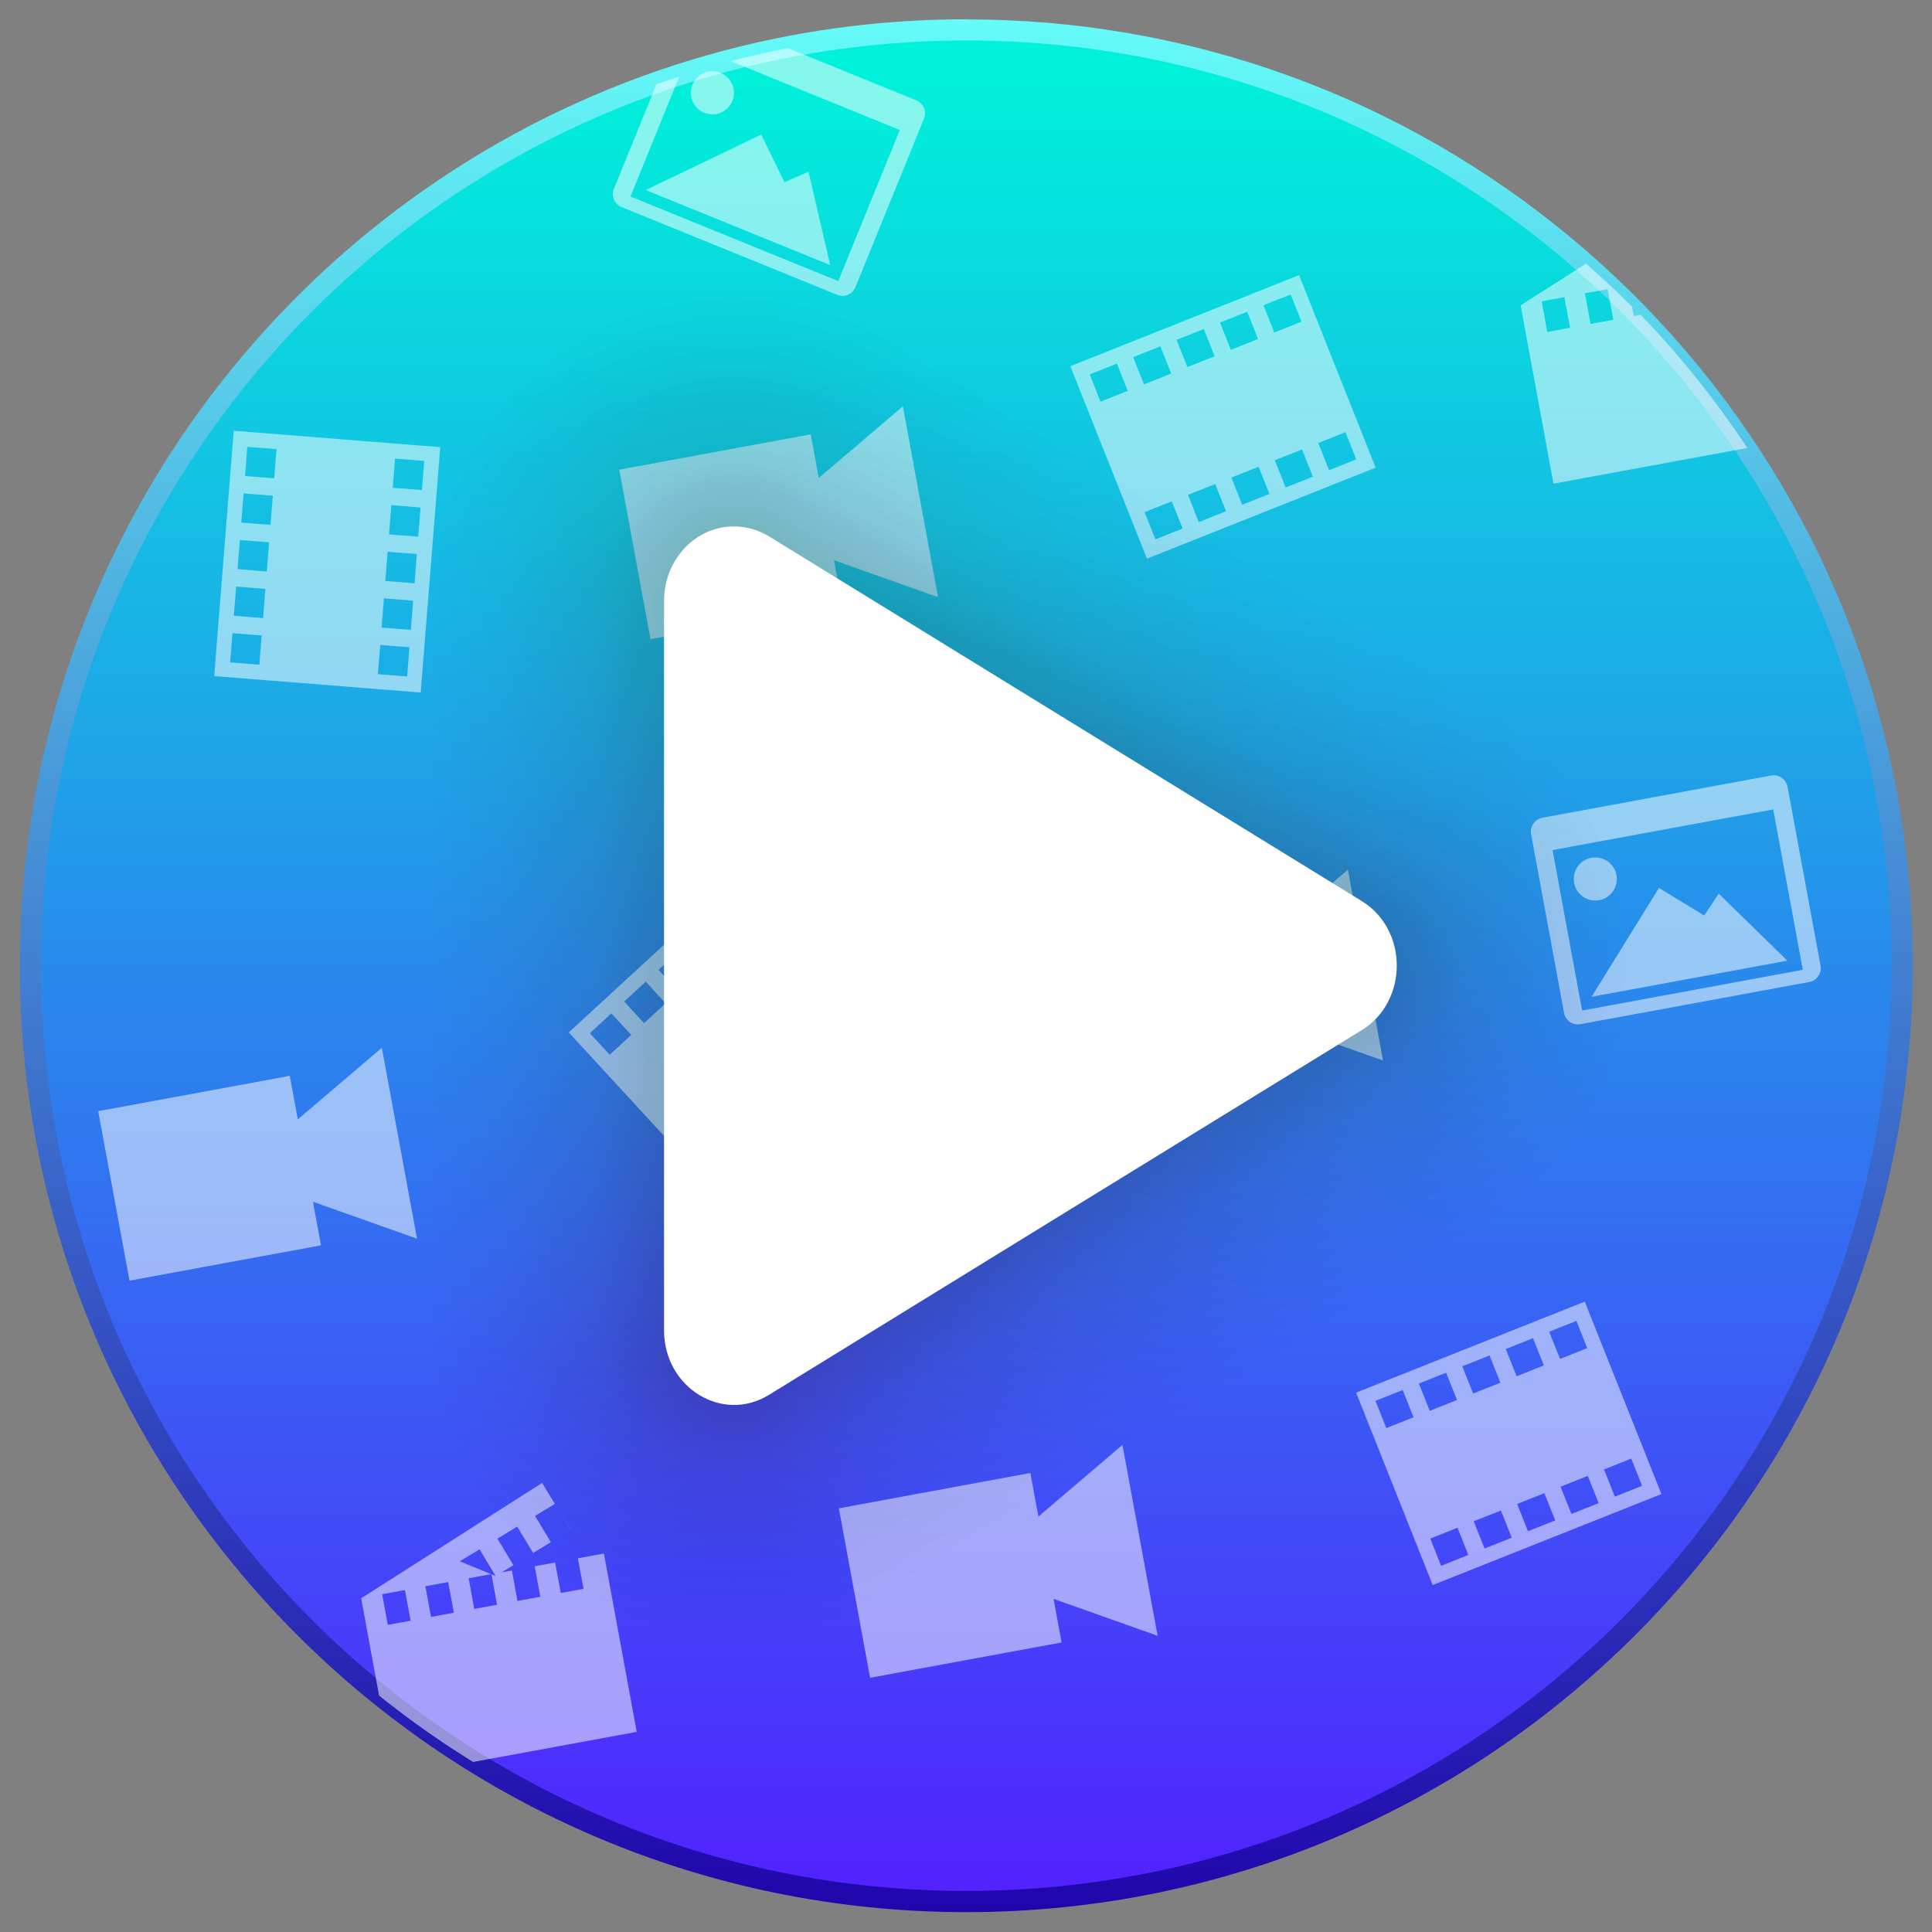 <?xml version="1.0" encoding="UTF-8" standalone="no"?>
<!-- Created with Inkscape (http://www.inkscape.org/) -->

<svg
   xmlns:dc="http://purl.org/dc/elements/1.1/"
   xmlns:cc="http://creativecommons.org/ns#"
   xmlns:rdf="http://www.w3.org/1999/02/22-rdf-syntax-ns#"
   xmlns:svg="http://www.w3.org/2000/svg"
   xmlns="http://www.w3.org/2000/svg"
   xmlns:xlink="http://www.w3.org/1999/xlink"
   xmlns:sodipodi="http://sodipodi.sourceforge.net/DTD/sodipodi-0.dtd"
   xmlns:inkscape="http://www.inkscape.org/namespaces/inkscape"
   width="64"
   height="64"
   viewBox="0 0 16.933 16.933"
   version="1.1"
   id="svg8"
   sodipodi:docname="parole.svg"
   inkscape:version="0.92.4 (5da689c313, 2019-01-14)">
  <rect x="0" y="0" width="16.933" height="16.933" fill="#808080" stroke="none"/>
  <defs
     id="defs2">
    <linearGradient
       inkscape:collect="always"
       id="linearGradient826">
      <stop
         style="stop-color:#1e02aa;stop-opacity:1"
         offset="0"
         id="stop822" />
      <stop
         style="stop-color:#64fbf8;stop-opacity:1"
         offset="1"
         id="stop824" />
    </linearGradient>
    <linearGradient
       inkscape:collect="always"
       id="linearGradient818">
      <stop
         style="stop-color:#5221ff;stop-opacity:1"
         offset="0"
         id="stop814" />
      <stop
         style="stop-color:#00f1da;stop-opacity:1"
         offset="1"
         id="stop816" />
    </linearGradient>
    <linearGradient
       inkscape:collect="always"
       xlink:href="#linearGradient818"
       id="linearGradient820"
       x1="8.386"
       y1="296.683"
       x2="8.386"
       y2="280.713"
       gradientUnits="userSpaceOnUse" />
    <linearGradient
       inkscape:collect="always"
       xlink:href="#linearGradient826"
       id="linearGradient828"
       x1="8.519"
       y1="297.077"
       x2="8.519"
       y2="280.279"
       gradientUnits="userSpaceOnUse" />
    <style
       type="text/css"
       id="current-color-scheme">
   .ColorScheme-Text { color:#5c616c; } .ColorScheme-Highlight { color:#5294e2; }
  </style>
    <style
       type="text/css"
       id="current-color-scheme-3">
   .ColorScheme-Text { color:#5c616c; } .ColorScheme-Highlight { color:#5294e2; }
  </style>
    <style
       type="text/css"
       id="current-color-scheme-7">
   .ColorScheme-Text { color:#5c616c; } .ColorScheme-Highlight { color:#5294e2; }
  </style>
    <style
       type="text/css"
       id="current-color-scheme-35">
   .ColorScheme-Text { color:#5c616c; } .ColorScheme-Highlight { color:#5294e2; }
  </style>
    <style
       type="text/css"
       id="current-color-scheme-9">
   .ColorScheme-Text { color:#5c616c; } .ColorScheme-Highlight { color:#5294e2; }
  </style>
    <style
       type="text/css"
       id="current-color-scheme-2">
   .ColorScheme-Text { color:#5c616c; } .ColorScheme-Highlight { color:#5294e2; }
  </style>
    <style
       type="text/css"
       id="current-color-scheme-0">
   .ColorScheme-Text { color:#5c616c; } .ColorScheme-Highlight { color:#5294e2; }
  </style>
    <style
       type="text/css"
       id="current-color-scheme-36">
   .ColorScheme-Text { color:#5c616c; } .ColorScheme-Highlight { color:#5294e2; }
  </style>
    <style
       type="text/css"
       id="current-color-scheme-6">
   .ColorScheme-Text { color:#5c616c; } .ColorScheme-Highlight { color:#5294e2; }
  </style>
    <style
       type="text/css"
       id="current-color-scheme-61">
   .ColorScheme-Text { color:#5c616c; } .ColorScheme-Highlight { color:#5294e2; }
  </style>
    <style
       type="text/css"
       id="current-color-scheme-79">
   .ColorScheme-Text { color:#5c616c; } .ColorScheme-Highlight { color:#5294e2; }
  </style>
    <style
       type="text/css"
       id="current-color-scheme-23">
   .ColorScheme-Text { color:#5c616c; } .ColorScheme-Highlight { color:#5294e2; }
  </style>
    <style
       type="text/css"
       id="current-color-scheme-92">
   .ColorScheme-Text { color:#5c616c; } .ColorScheme-Highlight { color:#5294e2; }
  </style>
    <style
       type="text/css"
       id="current-color-scheme-97">
   .ColorScheme-Text { color:#5c616c; } .ColorScheme-Highlight { color:#5294e2; }
  </style>
    <style
       type="text/css"
       id="current-color-scheme-612">
   .ColorScheme-Text { color:#5c616c; } .ColorScheme-Highlight { color:#5294e2; }
  </style>
    <style
       id="current-color-scheme-12"
       type="text/css">
   .ColorScheme-Text { color:#5c616c; } .ColorScheme-Highlight { color:#5294e2; }
  </style>
    <style
       id="current-color-scheme-3-7"
       type="text/css">
   .ColorScheme-Text { color:#5c616c; } .ColorScheme-Highlight { color:#5294e2; }
  </style>
    <style
       id="current-color-scheme-7-0"
       type="text/css">
   .ColorScheme-Text { color:#5c616c; } .ColorScheme-Highlight { color:#5294e2; }
  </style>
    <style
       id="current-color-scheme-35-9"
       type="text/css">
   .ColorScheme-Text { color:#5c616c; } .ColorScheme-Highlight { color:#5294e2; }
  </style>
    <style
       id="current-color-scheme-9-3"
       type="text/css">
   .ColorScheme-Text { color:#5c616c; } .ColorScheme-Highlight { color:#5294e2; }
  </style>
    <style
       id="current-color-scheme-2-6"
       type="text/css">
   .ColorScheme-Text { color:#5c616c; } .ColorScheme-Highlight { color:#5294e2; }
  </style>
    <style
       id="current-color-scheme-0-0"
       type="text/css">
   .ColorScheme-Text { color:#5c616c; } .ColorScheme-Highlight { color:#5294e2; }
  </style>
    <style
       id="current-color-scheme-36-62"
       type="text/css">
   .ColorScheme-Text { color:#5c616c; } .ColorScheme-Highlight { color:#5294e2; }
  </style>
    <style
       id="current-color-scheme-6-6"
       type="text/css">
   .ColorScheme-Text { color:#5c616c; } .ColorScheme-Highlight { color:#5294e2; }
  </style>
    <style
       id="current-color-scheme-61-1"
       type="text/css">
   .ColorScheme-Text { color:#5c616c; } .ColorScheme-Highlight { color:#5294e2; }
  </style>
    <style
       id="current-color-scheme-79-8"
       type="text/css">
   .ColorScheme-Text { color:#5c616c; } .ColorScheme-Highlight { color:#5294e2; }
  </style>
    <style
       id="current-color-scheme-23-79"
       type="text/css">
   .ColorScheme-Text { color:#5c616c; } .ColorScheme-Highlight { color:#5294e2; }
  </style>
    <style
       id="current-color-scheme-92-2"
       type="text/css">
   .ColorScheme-Text { color:#5c616c; } .ColorScheme-Highlight { color:#5294e2; }
  </style>
    <style
       id="current-color-scheme-97-0"
       type="text/css">
   .ColorScheme-Text { color:#5c616c; } .ColorScheme-Highlight { color:#5294e2; }
  </style>
    <style
       id="current-color-scheme-612-23"
       type="text/css">
   .ColorScheme-Text { color:#5c616c; } .ColorScheme-Highlight { color:#5294e2; }
  </style>
    <style
       type="text/css"
       id="current-color-scheme-91">
   .ColorScheme-Text { color:#5c616c; } .ColorScheme-Highlight { color:#5294e2; }
  </style>
    <style
       type="text/css"
       id="current-color-scheme-3-2">
   .ColorScheme-Text { color:#5c616c; } .ColorScheme-Highlight { color:#5294e2; }
  </style>
    <style
       type="text/css"
       id="current-color-scheme-7-7">
   .ColorScheme-Text { color:#5c616c; } .ColorScheme-Highlight { color:#5294e2; }
  </style>
    <style
       type="text/css"
       id="current-color-scheme-35-0">
   .ColorScheme-Text { color:#5c616c; } .ColorScheme-Highlight { color:#5294e2; }
  </style>
    <style
       type="text/css"
       id="current-color-scheme-9-9">
   .ColorScheme-Text { color:#5c616c; } .ColorScheme-Highlight { color:#5294e2; }
  </style>
    <style
       type="text/css"
       id="current-color-scheme-2-3">
   .ColorScheme-Text { color:#5c616c; } .ColorScheme-Highlight { color:#5294e2; }
  </style>
    <style
       type="text/css"
       id="current-color-scheme-0-60">
   .ColorScheme-Text { color:#5c616c; } .ColorScheme-Highlight { color:#5294e2; }
  </style>
    <style
       type="text/css"
       id="current-color-scheme-36-6">
   .ColorScheme-Text { color:#5c616c; } .ColorScheme-Highlight { color:#5294e2; }
  </style>
    <style
       type="text/css"
       id="current-color-scheme-6-2">
   .ColorScheme-Text { color:#5c616c; } .ColorScheme-Highlight { color:#5294e2; }
  </style>
    <style
       type="text/css"
       id="current-color-scheme-61-6">
   .ColorScheme-Text { color:#5c616c; } .ColorScheme-Highlight { color:#5294e2; }
  </style>
    <style
       type="text/css"
       id="current-color-scheme-79-1">
   .ColorScheme-Text { color:#5c616c; } .ColorScheme-Highlight { color:#5294e2; }
  </style>
    <style
       type="text/css"
       id="current-color-scheme-23-8">
   .ColorScheme-Text { color:#5c616c; } .ColorScheme-Highlight { color:#5294e2; }
  </style>
    <style
       type="text/css"
       id="current-color-scheme-92-7">
   .ColorScheme-Text { color:#5c616c; } .ColorScheme-Highlight { color:#5294e2; }
  </style>
    <style
       type="text/css"
       id="current-color-scheme-97-9">
   .ColorScheme-Text { color:#5c616c; } .ColorScheme-Highlight { color:#5294e2; }
  </style>
    <style
       type="text/css"
       id="current-color-scheme-612-2">
   .ColorScheme-Text { color:#5c616c; } .ColorScheme-Highlight { color:#5294e2; }
  </style>
    <style
       id="current-color-scheme-1"
       type="text/css">
   .ColorScheme-Text { color:#5c616c; } .ColorScheme-Highlight { color:#5294e2; }
  </style>
    <style
       id="current-color-scheme-3-0"
       type="text/css">
   .ColorScheme-Text { color:#5c616c; } .ColorScheme-Highlight { color:#5294e2; }
  </style>
    <style
       id="current-color-scheme-7-6"
       type="text/css">
   .ColorScheme-Text { color:#5c616c; } .ColorScheme-Highlight { color:#5294e2; }
  </style>
    <style
       id="current-color-scheme-35-3"
       type="text/css">
   .ColorScheme-Text { color:#5c616c; } .ColorScheme-Highlight { color:#5294e2; }
  </style>
    <style
       id="current-color-scheme-9-2"
       type="text/css">
   .ColorScheme-Text { color:#5c616c; } .ColorScheme-Highlight { color:#5294e2; }
  </style>
    <style
       id="current-color-scheme-2-0"
       type="text/css">
   .ColorScheme-Text { color:#5c616c; } .ColorScheme-Highlight { color:#5294e2; }
  </style>
    <style
       id="current-color-scheme-0-6"
       type="text/css">
   .ColorScheme-Text { color:#5c616c; } .ColorScheme-Highlight { color:#5294e2; }
  </style>
    <style
       id="current-color-scheme-36-1"
       type="text/css">
   .ColorScheme-Text { color:#5c616c; } .ColorScheme-Highlight { color:#5294e2; }
  </style>
    <style
       id="current-color-scheme-6-5"
       type="text/css">
   .ColorScheme-Text { color:#5c616c; } .ColorScheme-Highlight { color:#5294e2; }
  </style>
    <style
       id="current-color-scheme-61-5"
       type="text/css">
   .ColorScheme-Text { color:#5c616c; } .ColorScheme-Highlight { color:#5294e2; }
  </style>
    <style
       id="current-color-scheme-79-4"
       type="text/css">
   .ColorScheme-Text { color:#5c616c; } .ColorScheme-Highlight { color:#5294e2; }
  </style>
    <style
       id="current-color-scheme-23-7"
       type="text/css">
   .ColorScheme-Text { color:#5c616c; } .ColorScheme-Highlight { color:#5294e2; }
  </style>
    <style
       id="current-color-scheme-92-6"
       type="text/css">
   .ColorScheme-Text { color:#5c616c; } .ColorScheme-Highlight { color:#5294e2; }
  </style>
    <style
       id="current-color-scheme-97-5"
       type="text/css">
   .ColorScheme-Text { color:#5c616c; } .ColorScheme-Highlight { color:#5294e2; }
  </style>
    <style
       id="current-color-scheme-612-6"
       type="text/css">
   .ColorScheme-Text { color:#5c616c; } .ColorScheme-Highlight { color:#5294e2; }
  </style>
  </defs>
  <sodipodi:namedview
     id="base"
     pagecolor="#ffffff"
     bordercolor="#666666"
     borderopacity="1.0"
     inkscape:pageopacity="0.0"
     inkscape:pageshadow="2"
     inkscape:zoom="5.6568542"
     inkscape:cx="20.163918"
     inkscape:cy="29.182002"
     inkscape:document-units="mm"
     inkscape:current-layer="layer1"
     showgrid="false"
     units="px"
     inkscape:window-width="1920"
     inkscape:window-height="1022"
     inkscape:window-x="0"
     inkscape:window-y="30"
     inkscape:window-maximized="1" />
  <g
     inkscape:label="Capa 1"
     inkscape:groupmode="layer"
     id="layer1"
     transform="translate(0,-280.067)">
    <circle
       style="opacity:1;fill:url(#linearGradient820);fill-opacity:1;stroke:none;stroke-width:0.185;stroke-linecap:round;stroke-linejoin:round;stroke-miterlimit:4;stroke-dasharray:none;stroke-opacity:1"
       id="path815"
       cx="8.469"
       cy="288.531"
       r="8.202" />
    <path
       style="color:#000000;font-style:normal;font-variant:normal;font-weight:normal;font-stretch:normal;font-size:medium;line-height:normal;font-family:sans-serif;font-variant-ligatures:normal;font-variant-position:normal;font-variant-caps:normal;font-variant-numeric:normal;font-variant-alternates:normal;font-feature-settings:normal;text-indent:0;text-align:start;text-decoration:none;text-decoration-line:none;text-decoration-style:solid;text-decoration-color:#000000;letter-spacing:normal;word-spacing:normal;text-transform:none;writing-mode:lr-tb;direction:ltr;text-orientation:mixed;dominant-baseline:auto;baseline-shift:baseline;text-anchor:start;white-space:normal;shape-padding:0;clip-rule:nonzero;display:inline;overflow:visible;visibility:visible;opacity:1;isolation:auto;mix-blend-mode:normal;color-interpolation:sRGB;color-interpolation-filters:linearRGB;solid-color:#000000;solid-opacity:1;vector-effect:none;fill:url(#linearGradient828);fill-opacity:1;fill-rule:nonzero;stroke:none;stroke-width:0.185;stroke-linecap:round;stroke-linejoin:round;stroke-miterlimit:4;stroke-dasharray:none;stroke-dashoffset:0;stroke-opacity:1;color-rendering:auto;image-rendering:auto;shape-rendering:auto;text-rendering:auto;enable-background:accumulate"
       d="m 8.469,280.236 c -4.58,0 -8.295,3.715 -8.295,8.295 10e-9,4.58 3.715,8.295 8.295,8.295 4.58,0 8.295,-3.715 8.295,-8.295 0,-4.099 -2.976,-7.506 -6.885,-8.175 -0.458,-0.079 -0.929,-0.119 -1.41,-0.119 z m 0,0.186 c 4.48,0 8.109,3.63 8.109,8.109 0,4.48 -3.63,8.109 -8.109,8.109 -4.48,0 -8.109,-3.63 -8.109,-8.109 0,-4.48 3.63,-8.109 8.109,-8.109 z"
       id="circle821"
       inkscape:connector-curvature="0"
       sodipodi:nodetypes="sssssssssss" />
    <g
       aria-label="hip-hip"
       style="font-style:normal;font-variant:normal;font-weight:normal;font-stretch:normal;font-size:2.462px;line-height:1.25;font-family:Sawasdee;-inkscape-font-specification:Sawasdee;letter-spacing:0px;word-spacing:0px;fill:#000000;fill-opacity:1;stroke:none;stroke-width:0.062"
       id="text891" />
    <path
       style="opacity:1;fill:#ffffff;fill-opacity:0.52;stroke:none;stroke-width:4.874;stroke-linecap:round;stroke-linejoin:round;stroke-miterlimit:4;stroke-dasharray:none;stroke-opacity:0.008"
       d="M 26.068 1.594 A 30.999 30.999 0 0 0 24.164 2.021 L 29.76 4.299 L 27.725 9.297 L 20.852 6.5 L 22.463 2.537 A 30.999 30.999 0 0 0 21.711 2.787 L 20.307 6.24 C 20.209 6.481 20.324 6.754 20.564 6.852 L 27.686 9.748 C 27.926 9.846 28.197 9.731 28.295 9.492 L 30.559 3.928 C 30.656 3.687 30.543 3.414 30.303 3.316 L 26.068 1.594 z M 23.553 2.357 A 0.711 0.711 0 0 0 22.902 2.801 A 0.711 0.711 0 0 0 23.293 3.729 A 0.711 0.711 0 0 0 24.221 3.338 A 0.711 0.711 0 0 0 23.83 2.41 A 0.711 0.711 0 0 0 23.553 2.357 z M 25.176 4.451 L 21.359 6.285 L 27.459 8.768 L 26.74 5.678 L 25.945 6.027 L 25.176 4.451 z M 52.453 8.723 L 50.293 10.1 L 51.379 15.998 L 57.789 14.816 A 30.999 30.999 0 0 0 54.262 10.41 L 54.035 10.453 L 53.979 10.143 A 30.999 30.999 0 0 0 52.453 8.723 z M 42.965 9.1 L 35.4 12.111 L 37.934 18.477 L 45.498 15.467 L 42.965 9.1 z M 53.17 9.562 L 53.357 10.576 L 52.604 10.715 L 52.418 9.701 L 53.17 9.562 z M 42.688 9.738 L 43.045 10.639 L 42.145 10.998 L 41.787 10.096 L 42.688 9.738 z M 51.74 9.826 L 51.928 10.84 L 51.174 10.979 L 50.988 9.965 L 51.74 9.826 z M 41.25 10.311 L 41.609 11.211 L 40.709 11.57 L 40.35 10.668 L 41.25 10.311 z M 39.814 10.881 L 40.172 11.783 L 39.271 12.141 L 38.914 11.24 L 39.814 10.881 z M 38.377 11.453 L 38.736 12.354 L 37.836 12.713 L 37.477 11.812 L 38.377 11.453 z M 36.941 12.025 L 37.299 12.926 L 36.398 13.285 L 36.041 12.383 L 36.941 12.025 z M 29.861 13.438 L 27.418 15.52 L 27.08 15.807 L 26.814 14.365 L 20.48 15.533 L 21.514 21.139 L 27.848 19.971 L 27.582 18.527 L 28 18.676 L 31.025 19.75 L 30.443 16.594 L 29.861 13.438 z M 7.73 14.246 L 7.084 22.361 L 13.914 22.904 L 14.561 14.789 L 7.73 14.246 z M 44.5 14.293 L 44.857 15.193 L 43.957 15.553 L 43.6 14.652 L 44.5 14.293 z M 8.18 14.777 L 9.146 14.854 L 9.068 15.82 L 8.104 15.742 L 8.18 14.777 z M 43.062 14.865 L 43.422 15.766 L 42.521 16.123 L 42.162 15.223 L 43.062 14.865 z M 13.066 15.166 L 14.033 15.244 L 13.955 16.209 L 12.99 16.133 L 13.066 15.166 z M 41.627 15.436 L 41.984 16.336 L 41.084 16.695 L 40.727 15.795 L 41.627 15.436 z M 40.191 16.008 L 40.549 16.908 L 39.648 17.268 L 39.291 16.367 L 40.191 16.008 z M 8.057 16.318 L 9.023 16.395 L 8.947 17.361 L 7.98 17.283 L 8.057 16.318 z M 38.754 16.58 L 39.113 17.48 L 38.213 17.838 L 37.854 16.938 L 38.754 16.58 z M 12.943 16.707 L 13.91 16.785 L 13.832 17.75 L 12.867 17.674 L 12.943 16.707 z M 7.934 17.859 L 8.9 17.936 L 8.824 18.902 L 7.857 18.824 L 7.934 17.859 z M 12.82 18.248 L 13.787 18.326 L 13.711 19.291 L 12.744 19.215 L 12.82 18.248 z M 7.811 19.4 L 8.777 19.477 L 8.701 20.443 L 7.734 20.365 L 7.811 19.4 z M 12.697 19.789 L 13.664 19.867 L 13.588 20.832 L 12.621 20.756 L 12.697 19.789 z M 7.689 20.941 L 8.654 21.018 L 8.578 21.984 L 7.611 21.906 L 7.689 20.941 z M 12.576 21.33 L 13.541 21.408 L 13.465 22.373 L 12.498 22.297 L 12.576 21.33 z M 58.576 25.65 L 51.016 27.045 C 50.76 27.092 50.592 27.335 50.639 27.59 L 51.729 33.498 C 51.776 33.754 52.018 33.92 52.273 33.873 L 59.834 32.479 C 60.089 32.431 60.258 32.189 60.211 31.934 L 59.121 26.025 C 59.074 25.77 58.831 25.603 58.576 25.65 z M 58.646 26.77 L 59.625 32.076 L 52.326 33.422 L 51.348 28.115 L 58.646 26.77 z M 52.754 28.359 A 0.711 0.711 0 0 0 52.635 28.371 A 0.711 0.711 0 0 0 52.062 29.201 A 0.711 0.711 0 0 0 52.893 29.771 A 0.711 0.711 0 0 0 53.461 28.941 A 0.711 0.711 0 0 0 52.754 28.359 z M 24.801 28.633 L 18.812 34.146 L 23.451 39.188 L 29.441 33.674 L 24.801 28.633 z M 44.58 28.764 L 42.137 30.846 L 41.799 31.133 L 41.533 29.691 L 35.199 30.859 L 36.232 36.465 L 42.566 35.297 L 42.301 33.855 L 42.719 34.004 L 45.742 35.076 L 45.16 31.92 L 44.58 28.764 z M 24.77 29.328 L 25.426 30.041 L 24.713 30.697 L 24.057 29.984 L 24.77 29.328 z M 54.867 29.367 L 52.639 32.967 L 59.115 31.773 L 56.844 29.557 L 56.363 30.279 L 54.867 29.367 z M 23.633 30.375 L 24.289 31.088 L 23.576 31.744 L 22.92 31.031 L 23.633 30.375 z M 22.494 31.422 L 23.152 32.135 L 22.439 32.791 L 21.781 32.078 L 22.494 31.422 z M 21.357 32.469 L 22.014 33.182 L 21.301 33.838 L 20.645 33.125 L 21.357 32.469 z M 28.09 32.934 L 28.746 33.646 L 28.033 34.303 L 27.377 33.59 L 28.09 32.934 z M 20.221 33.516 L 20.877 34.229 L 20.164 34.885 L 19.508 34.172 L 20.221 33.516 z M 26.953 33.98 L 27.609 34.693 L 26.896 35.35 L 26.24 34.637 L 26.953 33.98 z M 12.629 34.654 L 10.186 36.736 L 9.85 37.023 L 9.584 35.582 L 3.248 36.75 L 4.283 42.355 L 10.617 41.188 L 10.35 39.746 L 10.768 39.895 L 13.793 40.967 L 13.211 37.811 L 12.629 34.654 z M 25.814 35.027 L 26.471 35.74 L 25.758 36.398 L 25.102 35.684 L 25.814 35.027 z M 24.678 36.074 L 25.334 36.789 L 24.621 37.445 L 23.965 36.732 L 24.678 36.074 z M 23.541 37.123 L 24.197 37.836 L 23.484 38.492 L 22.828 37.779 L 23.541 37.123 z M 52.414 43.049 L 44.852 46.059 L 47.385 52.424 L 54.949 49.414 L 52.414 43.049 z M 52.137 43.686 L 52.496 44.588 L 51.596 44.945 L 51.236 44.045 L 52.137 43.686 z M 50.701 44.258 L 51.061 45.158 L 50.16 45.518 L 49.801 44.617 L 50.701 44.258 z M 49.266 44.83 L 49.623 45.73 L 48.723 46.09 L 48.363 45.188 L 49.266 44.83 z M 47.828 45.4 L 48.188 46.303 L 47.287 46.66 L 46.928 45.76 L 47.828 45.4 z M 46.393 45.973 L 46.75 46.875 L 45.85 47.232 L 45.492 46.332 L 46.393 45.973 z M 37.123 47.789 L 34.68 49.871 L 34.344 50.158 L 34.078 48.717 L 27.744 49.885 L 28.777 55.49 L 35.111 54.322 L 34.846 52.881 L 35.262 53.027 L 38.287 54.102 L 37.705 50.945 L 37.123 47.789 z M 53.951 48.24 L 54.309 49.141 L 53.408 49.5 L 53.051 48.6 L 53.951 48.24 z M 52.514 48.812 L 52.873 49.713 L 51.973 50.072 L 51.613 49.172 L 52.514 48.812 z M 17.93 49.045 L 11.945 52.861 L 12.537 56.078 A 30.999 30.999 0 0 0 15.648 58.275 L 21.059 57.279 L 19.973 51.381 L 19.113 51.539 L 19.299 52.547 L 18.547 52.686 L 18.359 51.678 L 17.684 51.803 L 17.869 52.811 L 17.115 52.949 L 16.93 51.941 L 16.592 52.004 L 16.98 51.766 L 16.451 50.887 L 17.105 50.49 L 17.633 51.363 L 18.219 51.004 L 17.695 50.135 L 18.352 49.74 L 17.93 49.045 z M 18.352 49.74 L 18.871 50.602 L 18.875 50.602 L 18.352 49.74 z M 51.078 49.385 L 51.436 50.285 L 50.535 50.643 L 50.178 49.742 L 51.078 49.385 z M 49.641 49.957 L 50 50.857 L 49.1 51.215 L 48.74 50.314 L 49.641 49.957 z M 48.205 50.527 L 48.562 51.428 L 47.662 51.787 L 47.305 50.887 L 48.205 50.527 z M 15.861 51.242 L 16.393 52.125 L 16.254 52.066 L 16.439 53.074 L 15.686 53.213 L 15.5 52.199 L 16.242 52.062 L 15.205 51.637 L 15.861 51.242 z M 14.822 52.324 L 15.01 53.338 L 14.256 53.477 L 14.068 52.463 L 14.822 52.324 z M 13.393 52.588 L 13.58 53.602 L 12.826 53.74 L 12.639 52.727 L 13.393 52.588 z "
       transform="matrix(0.265,0,0,0.265,0,280.067)"
       id="rect1058" />
    <g
       id="g1383"
       transform="translate(-14.354,-2.216)">
      <path
         style="color:#000000;font-style:normal;font-variant:normal;font-weight:normal;font-stretch:normal;font-size:medium;line-height:normal;font-family:sans-serif;font-variant-ligatures:normal;font-variant-position:normal;font-variant-caps:normal;font-variant-numeric:normal;font-variant-alternates:normal;font-feature-settings:normal;text-indent:0;text-align:start;text-decoration:none;text-decoration-line:none;text-decoration-style:solid;text-decoration-color:#000000;letter-spacing:normal;word-spacing:normal;text-transform:none;writing-mode:lr-tb;direction:ltr;text-orientation:mixed;dominant-baseline:auto;baseline-shift:baseline;text-anchor:start;white-space:normal;shape-padding:0;clip-rule:nonzero;display:inline;overflow:visible;visibility:visible;opacity:1;isolation:auto;mix-blend-mode:normal;color-interpolation:sRGB;color-interpolation-filters:linearRGB;solid-color:#000000;solid-opacity:1;vector-effect:none;fill:none;fill-opacity:1;fill-rule:nonzero;stroke:#000000;stroke-width:0.1;stroke-linecap:round;stroke-linejoin:round;stroke-miterlimit:4;stroke-dasharray:none;stroke-dashoffset:0;stroke-opacity:0.008;color-rendering:auto;image-rendering:auto;shape-rendering:auto;text-rendering:auto;enable-background:accumulate"
         d="m 20.802,286.897 c -0.344,-0.01 -0.628,0.286 -0.628,0.653 v 3.197 3.195 c -4.74e-4,0.503 0.511,0.818 0.92,0.566 l 2.599,-1.6 2.597,-1.597 c 0.408,-0.252 0.408,-0.879 0,-1.13 l -2.597,-1.597 -2.599,-1.6 c -0.089,-0.054 -0.19,-0.084 -0.292,-0.087 z"
         id="path1311"
         inkscape:connector-curvature="0"
         sodipodi:nodetypes="ccccccccccc" />
      <path
         sodipodi:nodetypes="ccccccccccc"
         inkscape:connector-curvature="0"
         id="path1313"
         d="m 20.802,286.897 c -0.344,-0.01 -0.628,0.286 -0.628,0.653 v 3.197 3.195 c -4.74e-4,0.503 0.511,0.818 0.92,0.566 l 2.599,-1.6 2.597,-1.597 c 0.408,-0.252 0.408,-0.879 0,-1.13 l -2.597,-1.597 -2.599,-1.6 c -0.089,-0.054 -0.19,-0.084 -0.292,-0.087 z"
         style="color:#000000;font-style:normal;font-variant:normal;font-weight:normal;font-stretch:normal;font-size:medium;line-height:normal;font-family:sans-serif;font-variant-ligatures:normal;font-variant-position:normal;font-variant-caps:normal;font-variant-numeric:normal;font-variant-alternates:normal;font-feature-settings:normal;text-indent:0;text-align:start;text-decoration:none;text-decoration-line:none;text-decoration-style:solid;text-decoration-color:#000000;letter-spacing:normal;word-spacing:normal;text-transform:none;writing-mode:lr-tb;direction:ltr;text-orientation:mixed;dominant-baseline:auto;baseline-shift:baseline;text-anchor:start;white-space:normal;shape-padding:0;clip-rule:nonzero;display:inline;overflow:visible;visibility:visible;opacity:1;isolation:auto;mix-blend-mode:normal;color-interpolation:sRGB;color-interpolation-filters:linearRGB;solid-color:#000000;solid-opacity:1;vector-effect:none;fill:none;fill-opacity:1;fill-rule:nonzero;stroke:#000000;stroke-width:0.2;stroke-linecap:round;stroke-linejoin:round;stroke-miterlimit:4;stroke-dasharray:none;stroke-dashoffset:0;stroke-opacity:0.008;color-rendering:auto;image-rendering:auto;shape-rendering:auto;text-rendering:auto;enable-background:accumulate" />
      <path
         style="color:#000000;font-style:normal;font-variant:normal;font-weight:normal;font-stretch:normal;font-size:medium;line-height:normal;font-family:sans-serif;font-variant-ligatures:normal;font-variant-position:normal;font-variant-caps:normal;font-variant-numeric:normal;font-variant-alternates:normal;font-feature-settings:normal;text-indent:0;text-align:start;text-decoration:none;text-decoration-line:none;text-decoration-style:solid;text-decoration-color:#000000;letter-spacing:normal;word-spacing:normal;text-transform:none;writing-mode:lr-tb;direction:ltr;text-orientation:mixed;dominant-baseline:auto;baseline-shift:baseline;text-anchor:start;white-space:normal;shape-padding:0;clip-rule:nonzero;display:inline;overflow:visible;visibility:visible;opacity:1;isolation:auto;mix-blend-mode:normal;color-interpolation:sRGB;color-interpolation-filters:linearRGB;solid-color:#000000;solid-opacity:1;vector-effect:none;fill:none;fill-opacity:1;fill-rule:nonzero;stroke:#000000;stroke-width:0.3;stroke-linecap:round;stroke-linejoin:round;stroke-miterlimit:4;stroke-dasharray:none;stroke-dashoffset:0;stroke-opacity:0.008;color-rendering:auto;image-rendering:auto;shape-rendering:auto;text-rendering:auto;enable-background:accumulate"
         d="m 20.802,286.897 c -0.344,-0.01 -0.628,0.286 -0.628,0.653 v 3.197 3.195 c -4.74e-4,0.503 0.511,0.818 0.92,0.566 l 2.599,-1.6 2.597,-1.597 c 0.408,-0.252 0.408,-0.879 0,-1.13 l -2.597,-1.597 -2.599,-1.6 c -0.089,-0.054 -0.19,-0.084 -0.292,-0.087 z"
         id="path1315"
         inkscape:connector-curvature="0"
         sodipodi:nodetypes="ccccccccccc" />
      <path
         sodipodi:nodetypes="ccccccccccc"
         inkscape:connector-curvature="0"
         id="path1317"
         d="m 20.802,286.897 c -0.344,-0.01 -0.628,0.286 -0.628,0.653 v 3.197 3.195 c -4.74e-4,0.503 0.511,0.818 0.92,0.566 l 2.599,-1.6 2.597,-1.597 c 0.408,-0.252 0.408,-0.879 0,-1.13 l -2.597,-1.597 -2.599,-1.6 c -0.089,-0.054 -0.19,-0.084 -0.292,-0.087 z"
         style="color:#000000;font-style:normal;font-variant:normal;font-weight:normal;font-stretch:normal;font-size:medium;line-height:normal;font-family:sans-serif;font-variant-ligatures:normal;font-variant-position:normal;font-variant-caps:normal;font-variant-numeric:normal;font-variant-alternates:normal;font-feature-settings:normal;text-indent:0;text-align:start;text-decoration:none;text-decoration-line:none;text-decoration-style:solid;text-decoration-color:#000000;letter-spacing:normal;word-spacing:normal;text-transform:none;writing-mode:lr-tb;direction:ltr;text-orientation:mixed;dominant-baseline:auto;baseline-shift:baseline;text-anchor:start;white-space:normal;shape-padding:0;clip-rule:nonzero;display:inline;overflow:visible;visibility:visible;opacity:1;isolation:auto;mix-blend-mode:normal;color-interpolation:sRGB;color-interpolation-filters:linearRGB;solid-color:#000000;solid-opacity:1;vector-effect:none;fill:none;fill-opacity:1;fill-rule:nonzero;stroke:#000000;stroke-width:0.4;stroke-linecap:round;stroke-linejoin:round;stroke-miterlimit:4;stroke-dasharray:none;stroke-dashoffset:0;stroke-opacity:0.008;color-rendering:auto;image-rendering:auto;shape-rendering:auto;text-rendering:auto;enable-background:accumulate" />
      <path
         style="color:#000000;font-style:normal;font-variant:normal;font-weight:normal;font-stretch:normal;font-size:medium;line-height:normal;font-family:sans-serif;font-variant-ligatures:normal;font-variant-position:normal;font-variant-caps:normal;font-variant-numeric:normal;font-variant-alternates:normal;font-feature-settings:normal;text-indent:0;text-align:start;text-decoration:none;text-decoration-line:none;text-decoration-style:solid;text-decoration-color:#000000;letter-spacing:normal;word-spacing:normal;text-transform:none;writing-mode:lr-tb;direction:ltr;text-orientation:mixed;dominant-baseline:auto;baseline-shift:baseline;text-anchor:start;white-space:normal;shape-padding:0;clip-rule:nonzero;display:inline;overflow:visible;visibility:visible;opacity:1;isolation:auto;mix-blend-mode:normal;color-interpolation:sRGB;color-interpolation-filters:linearRGB;solid-color:#000000;solid-opacity:1;vector-effect:none;fill:none;fill-opacity:1;fill-rule:nonzero;stroke:#000000;stroke-width:0.5;stroke-linecap:round;stroke-linejoin:round;stroke-miterlimit:4;stroke-dasharray:none;stroke-dashoffset:0;stroke-opacity:0.008;color-rendering:auto;image-rendering:auto;shape-rendering:auto;text-rendering:auto;enable-background:accumulate"
         d="m 20.802,286.897 c -0.344,-0.01 -0.628,0.286 -0.628,0.653 v 3.197 3.195 c -4.74e-4,0.503 0.511,0.818 0.92,0.566 l 2.599,-1.6 2.597,-1.597 c 0.408,-0.252 0.408,-0.879 0,-1.13 l -2.597,-1.597 -2.599,-1.6 c -0.089,-0.054 -0.19,-0.084 -0.292,-0.087 z"
         id="path1319"
         inkscape:connector-curvature="0"
         sodipodi:nodetypes="ccccccccccc" />
      <path
         sodipodi:nodetypes="ccccccccccc"
         inkscape:connector-curvature="0"
         id="path1321"
         d="m 20.802,286.897 c -0.344,-0.01 -0.628,0.286 -0.628,0.653 v 3.197 3.195 c -4.74e-4,0.503 0.511,0.818 0.92,0.566 l 2.599,-1.6 2.597,-1.597 c 0.408,-0.252 0.408,-0.879 0,-1.13 l -2.597,-1.597 -2.599,-1.6 c -0.089,-0.054 -0.19,-0.084 -0.292,-0.087 z"
         style="color:#000000;font-style:normal;font-variant:normal;font-weight:normal;font-stretch:normal;font-size:medium;line-height:normal;font-family:sans-serif;font-variant-ligatures:normal;font-variant-position:normal;font-variant-caps:normal;font-variant-numeric:normal;font-variant-alternates:normal;font-feature-settings:normal;text-indent:0;text-align:start;text-decoration:none;text-decoration-line:none;text-decoration-style:solid;text-decoration-color:#000000;letter-spacing:normal;word-spacing:normal;text-transform:none;writing-mode:lr-tb;direction:ltr;text-orientation:mixed;dominant-baseline:auto;baseline-shift:baseline;text-anchor:start;white-space:normal;shape-padding:0;clip-rule:nonzero;display:inline;overflow:visible;visibility:visible;opacity:1;isolation:auto;mix-blend-mode:normal;color-interpolation:sRGB;color-interpolation-filters:linearRGB;solid-color:#000000;solid-opacity:1;vector-effect:none;fill:none;fill-opacity:1;fill-rule:nonzero;stroke:#000000;stroke-width:0.6;stroke-linecap:round;stroke-linejoin:round;stroke-miterlimit:4;stroke-dasharray:none;stroke-dashoffset:0;stroke-opacity:0.008;color-rendering:auto;image-rendering:auto;shape-rendering:auto;text-rendering:auto;enable-background:accumulate" />
      <path
         style="color:#000000;font-style:normal;font-variant:normal;font-weight:normal;font-stretch:normal;font-size:medium;line-height:normal;font-family:sans-serif;font-variant-ligatures:normal;font-variant-position:normal;font-variant-caps:normal;font-variant-numeric:normal;font-variant-alternates:normal;font-feature-settings:normal;text-indent:0;text-align:start;text-decoration:none;text-decoration-line:none;text-decoration-style:solid;text-decoration-color:#000000;letter-spacing:normal;word-spacing:normal;text-transform:none;writing-mode:lr-tb;direction:ltr;text-orientation:mixed;dominant-baseline:auto;baseline-shift:baseline;text-anchor:start;white-space:normal;shape-padding:0;clip-rule:nonzero;display:inline;overflow:visible;visibility:visible;opacity:1;isolation:auto;mix-blend-mode:normal;color-interpolation:sRGB;color-interpolation-filters:linearRGB;solid-color:#000000;solid-opacity:1;vector-effect:none;fill:none;fill-opacity:1;fill-rule:nonzero;stroke:#000000;stroke-width:0.7;stroke-linecap:round;stroke-linejoin:round;stroke-miterlimit:4;stroke-dasharray:none;stroke-dashoffset:0;stroke-opacity:0.008;color-rendering:auto;image-rendering:auto;shape-rendering:auto;text-rendering:auto;enable-background:accumulate"
         d="m 20.802,286.897 c -0.344,-0.01 -0.628,0.286 -0.628,0.653 v 3.197 3.195 c -4.74e-4,0.503 0.511,0.818 0.92,0.566 l 2.599,-1.6 2.597,-1.597 c 0.408,-0.252 0.408,-0.879 0,-1.13 l -2.597,-1.597 -2.599,-1.6 c -0.089,-0.054 -0.19,-0.084 -0.292,-0.087 z"
         id="path1323"
         inkscape:connector-curvature="0"
         sodipodi:nodetypes="ccccccccccc" />
      <path
         sodipodi:nodetypes="ccccccccccc"
         inkscape:connector-curvature="0"
         id="path1325"
         d="m 20.802,286.897 c -0.344,-0.01 -0.628,0.286 -0.628,0.653 v 3.197 3.195 c -4.74e-4,0.503 0.511,0.818 0.92,0.566 l 2.599,-1.6 2.597,-1.597 c 0.408,-0.252 0.408,-0.879 0,-1.13 l -2.597,-1.597 -2.599,-1.6 c -0.089,-0.054 -0.19,-0.084 -0.292,-0.087 z"
         style="color:#000000;font-style:normal;font-variant:normal;font-weight:normal;font-stretch:normal;font-size:medium;line-height:normal;font-family:sans-serif;font-variant-ligatures:normal;font-variant-position:normal;font-variant-caps:normal;font-variant-numeric:normal;font-variant-alternates:normal;font-feature-settings:normal;text-indent:0;text-align:start;text-decoration:none;text-decoration-line:none;text-decoration-style:solid;text-decoration-color:#000000;letter-spacing:normal;word-spacing:normal;text-transform:none;writing-mode:lr-tb;direction:ltr;text-orientation:mixed;dominant-baseline:auto;baseline-shift:baseline;text-anchor:start;white-space:normal;shape-padding:0;clip-rule:nonzero;display:inline;overflow:visible;visibility:visible;opacity:1;isolation:auto;mix-blend-mode:normal;color-interpolation:sRGB;color-interpolation-filters:linearRGB;solid-color:#000000;solid-opacity:1;vector-effect:none;fill:none;fill-opacity:1;fill-rule:nonzero;stroke:#000000;stroke-width:0.8;stroke-linecap:round;stroke-linejoin:round;stroke-miterlimit:4;stroke-dasharray:none;stroke-dashoffset:0;stroke-opacity:0.008;color-rendering:auto;image-rendering:auto;shape-rendering:auto;text-rendering:auto;enable-background:accumulate" />
      <path
         style="color:#000000;font-style:normal;font-variant:normal;font-weight:normal;font-stretch:normal;font-size:medium;line-height:normal;font-family:sans-serif;font-variant-ligatures:normal;font-variant-position:normal;font-variant-caps:normal;font-variant-numeric:normal;font-variant-alternates:normal;font-feature-settings:normal;text-indent:0;text-align:start;text-decoration:none;text-decoration-line:none;text-decoration-style:solid;text-decoration-color:#000000;letter-spacing:normal;word-spacing:normal;text-transform:none;writing-mode:lr-tb;direction:ltr;text-orientation:mixed;dominant-baseline:auto;baseline-shift:baseline;text-anchor:start;white-space:normal;shape-padding:0;clip-rule:nonzero;display:inline;overflow:visible;visibility:visible;opacity:1;isolation:auto;mix-blend-mode:normal;color-interpolation:sRGB;color-interpolation-filters:linearRGB;solid-color:#000000;solid-opacity:1;vector-effect:none;fill:none;fill-opacity:1;fill-rule:nonzero;stroke:#000000;stroke-width:0.9;stroke-linecap:round;stroke-linejoin:round;stroke-miterlimit:4;stroke-dasharray:none;stroke-dashoffset:0;stroke-opacity:0.008;color-rendering:auto;image-rendering:auto;shape-rendering:auto;text-rendering:auto;enable-background:accumulate"
         d="m 20.802,286.897 c -0.344,-0.01 -0.628,0.286 -0.628,0.653 v 3.197 3.195 c -4.74e-4,0.503 0.511,0.818 0.92,0.566 l 2.599,-1.6 2.597,-1.597 c 0.408,-0.252 0.408,-0.879 0,-1.13 l -2.597,-1.597 -2.599,-1.6 c -0.089,-0.054 -0.19,-0.084 -0.292,-0.087 z"
         id="path1327"
         inkscape:connector-curvature="0"
         sodipodi:nodetypes="ccccccccccc" />
      <path
         sodipodi:nodetypes="ccccccccccc"
         inkscape:connector-curvature="0"
         id="path1329"
         d="m 20.802,286.897 c -0.344,-0.01 -0.628,0.286 -0.628,0.653 v 3.197 3.195 c -4.74e-4,0.503 0.511,0.818 0.92,0.566 l 2.599,-1.6 2.597,-1.597 c 0.408,-0.252 0.408,-0.879 0,-1.13 l -2.597,-1.597 -2.599,-1.6 c -0.089,-0.054 -0.19,-0.084 -0.292,-0.087 z"
         style="color:#000000;font-style:normal;font-variant:normal;font-weight:normal;font-stretch:normal;font-size:medium;line-height:normal;font-family:sans-serif;font-variant-ligatures:normal;font-variant-position:normal;font-variant-caps:normal;font-variant-numeric:normal;font-variant-alternates:normal;font-feature-settings:normal;text-indent:0;text-align:start;text-decoration:none;text-decoration-line:none;text-decoration-style:solid;text-decoration-color:#000000;letter-spacing:normal;word-spacing:normal;text-transform:none;writing-mode:lr-tb;direction:ltr;text-orientation:mixed;dominant-baseline:auto;baseline-shift:baseline;text-anchor:start;white-space:normal;shape-padding:0;clip-rule:nonzero;display:inline;overflow:visible;visibility:visible;opacity:1;isolation:auto;mix-blend-mode:normal;color-interpolation:sRGB;color-interpolation-filters:linearRGB;solid-color:#000000;solid-opacity:1;vector-effect:none;fill:none;fill-opacity:1;fill-rule:nonzero;stroke:#000000;stroke-width:1;stroke-linecap:round;stroke-linejoin:round;stroke-miterlimit:4;stroke-dasharray:none;stroke-dashoffset:0;stroke-opacity:0.008;color-rendering:auto;image-rendering:auto;shape-rendering:auto;text-rendering:auto;enable-background:accumulate" />
      <path
         style="color:#000000;font-style:normal;font-variant:normal;font-weight:normal;font-stretch:normal;font-size:medium;line-height:normal;font-family:sans-serif;font-variant-ligatures:normal;font-variant-position:normal;font-variant-caps:normal;font-variant-numeric:normal;font-variant-alternates:normal;font-feature-settings:normal;text-indent:0;text-align:start;text-decoration:none;text-decoration-line:none;text-decoration-style:solid;text-decoration-color:#000000;letter-spacing:normal;word-spacing:normal;text-transform:none;writing-mode:lr-tb;direction:ltr;text-orientation:mixed;dominant-baseline:auto;baseline-shift:baseline;text-anchor:start;white-space:normal;shape-padding:0;clip-rule:nonzero;display:inline;overflow:visible;visibility:visible;opacity:1;isolation:auto;mix-blend-mode:normal;color-interpolation:sRGB;color-interpolation-filters:linearRGB;solid-color:#000000;solid-opacity:1;vector-effect:none;fill:none;fill-opacity:1;fill-rule:nonzero;stroke:#000000;stroke-width:1.1;stroke-linecap:round;stroke-linejoin:round;stroke-miterlimit:4;stroke-dasharray:none;stroke-dashoffset:0;stroke-opacity:0.008;color-rendering:auto;image-rendering:auto;shape-rendering:auto;text-rendering:auto;enable-background:accumulate"
         d="m 20.802,286.897 c -0.344,-0.01 -0.628,0.286 -0.628,0.653 v 3.197 3.195 c -4.74e-4,0.503 0.511,0.818 0.92,0.566 l 2.599,-1.6 2.597,-1.597 c 0.408,-0.252 0.408,-0.879 0,-1.13 l -2.597,-1.597 -2.599,-1.6 c -0.089,-0.054 -0.19,-0.084 -0.292,-0.087 z"
         id="path1331"
         inkscape:connector-curvature="0"
         sodipodi:nodetypes="ccccccccccc" />
      <path
         sodipodi:nodetypes="ccccccccccc"
         inkscape:connector-curvature="0"
         id="path1333"
         d="m 20.802,286.897 c -0.344,-0.01 -0.628,0.286 -0.628,0.653 v 3.197 3.195 c -4.74e-4,0.503 0.511,0.818 0.92,0.566 l 2.599,-1.6 2.597,-1.597 c 0.408,-0.252 0.408,-0.879 0,-1.13 l -2.597,-1.597 -2.599,-1.6 c -0.089,-0.054 -0.19,-0.084 -0.292,-0.087 z"
         style="color:#000000;font-style:normal;font-variant:normal;font-weight:normal;font-stretch:normal;font-size:medium;line-height:normal;font-family:sans-serif;font-variant-ligatures:normal;font-variant-position:normal;font-variant-caps:normal;font-variant-numeric:normal;font-variant-alternates:normal;font-feature-settings:normal;text-indent:0;text-align:start;text-decoration:none;text-decoration-line:none;text-decoration-style:solid;text-decoration-color:#000000;letter-spacing:normal;word-spacing:normal;text-transform:none;writing-mode:lr-tb;direction:ltr;text-orientation:mixed;dominant-baseline:auto;baseline-shift:baseline;text-anchor:start;white-space:normal;shape-padding:0;clip-rule:nonzero;display:inline;overflow:visible;visibility:visible;opacity:1;isolation:auto;mix-blend-mode:normal;color-interpolation:sRGB;color-interpolation-filters:linearRGB;solid-color:#000000;solid-opacity:1;vector-effect:none;fill:none;fill-opacity:1;fill-rule:nonzero;stroke:#000000;stroke-width:1.2;stroke-linecap:round;stroke-linejoin:round;stroke-miterlimit:4;stroke-dasharray:none;stroke-dashoffset:0;stroke-opacity:0.008;color-rendering:auto;image-rendering:auto;shape-rendering:auto;text-rendering:auto;enable-background:accumulate" />
      <path
         style="color:#000000;font-style:normal;font-variant:normal;font-weight:normal;font-stretch:normal;font-size:medium;line-height:normal;font-family:sans-serif;font-variant-ligatures:normal;font-variant-position:normal;font-variant-caps:normal;font-variant-numeric:normal;font-variant-alternates:normal;font-feature-settings:normal;text-indent:0;text-align:start;text-decoration:none;text-decoration-line:none;text-decoration-style:solid;text-decoration-color:#000000;letter-spacing:normal;word-spacing:normal;text-transform:none;writing-mode:lr-tb;direction:ltr;text-orientation:mixed;dominant-baseline:auto;baseline-shift:baseline;text-anchor:start;white-space:normal;shape-padding:0;clip-rule:nonzero;display:inline;overflow:visible;visibility:visible;opacity:1;isolation:auto;mix-blend-mode:normal;color-interpolation:sRGB;color-interpolation-filters:linearRGB;solid-color:#000000;solid-opacity:1;vector-effect:none;fill:none;fill-opacity:1;fill-rule:nonzero;stroke:#000000;stroke-width:1.4;stroke-linecap:round;stroke-linejoin:round;stroke-miterlimit:4;stroke-dasharray:none;stroke-dashoffset:0;stroke-opacity:0.008;color-rendering:auto;image-rendering:auto;shape-rendering:auto;text-rendering:auto;enable-background:accumulate"
         d="m 20.802,286.897 c -0.344,-0.01 -0.628,0.286 -0.628,0.653 v 3.197 3.195 c -4.74e-4,0.503 0.511,0.818 0.92,0.566 l 2.599,-1.6 2.597,-1.597 c 0.408,-0.252 0.408,-0.879 0,-1.13 l -2.597,-1.597 -2.599,-1.6 c -0.089,-0.054 -0.19,-0.084 -0.292,-0.087 z"
         id="path1335"
         inkscape:connector-curvature="0"
         sodipodi:nodetypes="ccccccccccc" />
      <path
         sodipodi:nodetypes="ccccccccccc"
         inkscape:connector-curvature="0"
         id="path1337"
         d="m 20.802,286.897 c -0.344,-0.01 -0.628,0.286 -0.628,0.653 v 3.197 3.195 c -4.74e-4,0.503 0.511,0.818 0.92,0.566 l 2.599,-1.6 2.597,-1.597 c 0.408,-0.252 0.408,-0.879 0,-1.13 l -2.597,-1.597 -2.599,-1.6 c -0.089,-0.054 -0.19,-0.084 -0.292,-0.087 z"
         style="color:#000000;font-style:normal;font-variant:normal;font-weight:normal;font-stretch:normal;font-size:medium;line-height:normal;font-family:sans-serif;font-variant-ligatures:normal;font-variant-position:normal;font-variant-caps:normal;font-variant-numeric:normal;font-variant-alternates:normal;font-feature-settings:normal;text-indent:0;text-align:start;text-decoration:none;text-decoration-line:none;text-decoration-style:solid;text-decoration-color:#000000;letter-spacing:normal;word-spacing:normal;text-transform:none;writing-mode:lr-tb;direction:ltr;text-orientation:mixed;dominant-baseline:auto;baseline-shift:baseline;text-anchor:start;white-space:normal;shape-padding:0;clip-rule:nonzero;display:inline;overflow:visible;visibility:visible;opacity:1;isolation:auto;mix-blend-mode:normal;color-interpolation:sRGB;color-interpolation-filters:linearRGB;solid-color:#000000;solid-opacity:1;vector-effect:none;fill:none;fill-opacity:1;fill-rule:nonzero;stroke:#000000;stroke-width:1.6;stroke-linecap:round;stroke-linejoin:round;stroke-miterlimit:4;stroke-dasharray:none;stroke-dashoffset:0;stroke-opacity:0.008;color-rendering:auto;image-rendering:auto;shape-rendering:auto;text-rendering:auto;enable-background:accumulate" />
      <path
         style="color:#000000;font-style:normal;font-variant:normal;font-weight:normal;font-stretch:normal;font-size:medium;line-height:normal;font-family:sans-serif;font-variant-ligatures:normal;font-variant-position:normal;font-variant-caps:normal;font-variant-numeric:normal;font-variant-alternates:normal;font-feature-settings:normal;text-indent:0;text-align:start;text-decoration:none;text-decoration-line:none;text-decoration-style:solid;text-decoration-color:#000000;letter-spacing:normal;word-spacing:normal;text-transform:none;writing-mode:lr-tb;direction:ltr;text-orientation:mixed;dominant-baseline:auto;baseline-shift:baseline;text-anchor:start;white-space:normal;shape-padding:0;clip-rule:nonzero;display:inline;overflow:visible;visibility:visible;opacity:1;isolation:auto;mix-blend-mode:normal;color-interpolation:sRGB;color-interpolation-filters:linearRGB;solid-color:#000000;solid-opacity:1;vector-effect:none;fill:none;fill-opacity:1;fill-rule:nonzero;stroke:#000000;stroke-width:1.8;stroke-linecap:round;stroke-linejoin:round;stroke-miterlimit:4;stroke-dasharray:none;stroke-dashoffset:0;stroke-opacity:0.008;color-rendering:auto;image-rendering:auto;shape-rendering:auto;text-rendering:auto;enable-background:accumulate"
         d="m 20.802,286.897 c -0.344,-0.01 -0.628,0.286 -0.628,0.653 v 3.197 3.195 c -4.74e-4,0.503 0.511,0.818 0.92,0.566 l 2.599,-1.6 2.597,-1.597 c 0.408,-0.252 0.408,-0.879 0,-1.13 l -2.597,-1.597 -2.599,-1.6 c -0.089,-0.054 -0.19,-0.084 -0.292,-0.087 z"
         id="path1339"
         inkscape:connector-curvature="0"
         sodipodi:nodetypes="ccccccccccc" />
      <path
         sodipodi:nodetypes="ccccccccccc"
         inkscape:connector-curvature="0"
         id="path1341"
         d="m 20.802,286.897 c -0.344,-0.01 -0.628,0.286 -0.628,0.653 v 3.197 3.195 c -4.74e-4,0.503 0.511,0.818 0.92,0.566 l 2.599,-1.6 2.597,-1.597 c 0.408,-0.252 0.408,-0.879 0,-1.13 l -2.597,-1.597 -2.599,-1.6 c -0.089,-0.054 -0.19,-0.084 -0.292,-0.087 z"
         style="color:#000000;font-style:normal;font-variant:normal;font-weight:normal;font-stretch:normal;font-size:medium;line-height:normal;font-family:sans-serif;font-variant-ligatures:normal;font-variant-position:normal;font-variant-caps:normal;font-variant-numeric:normal;font-variant-alternates:normal;font-feature-settings:normal;text-indent:0;text-align:start;text-decoration:none;text-decoration-line:none;text-decoration-style:solid;text-decoration-color:#000000;letter-spacing:normal;word-spacing:normal;text-transform:none;writing-mode:lr-tb;direction:ltr;text-orientation:mixed;dominant-baseline:auto;baseline-shift:baseline;text-anchor:start;white-space:normal;shape-padding:0;clip-rule:nonzero;display:inline;overflow:visible;visibility:visible;opacity:1;isolation:auto;mix-blend-mode:normal;color-interpolation:sRGB;color-interpolation-filters:linearRGB;solid-color:#000000;solid-opacity:1;vector-effect:none;fill:none;fill-opacity:1;fill-rule:nonzero;stroke:#000000;stroke-width:2;stroke-linecap:round;stroke-linejoin:round;stroke-miterlimit:4;stroke-dasharray:none;stroke-dashoffset:0;stroke-opacity:0.008;color-rendering:auto;image-rendering:auto;shape-rendering:auto;text-rendering:auto;enable-background:accumulate" />
      <path
         style="color:#000000;font-style:normal;font-variant:normal;font-weight:normal;font-stretch:normal;font-size:medium;line-height:normal;font-family:sans-serif;font-variant-ligatures:normal;font-variant-position:normal;font-variant-caps:normal;font-variant-numeric:normal;font-variant-alternates:normal;font-feature-settings:normal;text-indent:0;text-align:start;text-decoration:none;text-decoration-line:none;text-decoration-style:solid;text-decoration-color:#000000;letter-spacing:normal;word-spacing:normal;text-transform:none;writing-mode:lr-tb;direction:ltr;text-orientation:mixed;dominant-baseline:auto;baseline-shift:baseline;text-anchor:start;white-space:normal;shape-padding:0;clip-rule:nonzero;display:inline;overflow:visible;visibility:visible;opacity:1;isolation:auto;mix-blend-mode:normal;color-interpolation:sRGB;color-interpolation-filters:linearRGB;solid-color:#000000;solid-opacity:1;vector-effect:none;fill:none;fill-opacity:1;fill-rule:nonzero;stroke:#000000;stroke-width:2.2;stroke-linecap:round;stroke-linejoin:round;stroke-miterlimit:4;stroke-dasharray:none;stroke-dashoffset:0;stroke-opacity:0.008;color-rendering:auto;image-rendering:auto;shape-rendering:auto;text-rendering:auto;enable-background:accumulate"
         d="m 20.802,286.897 c -0.344,-0.01 -0.628,0.286 -0.628,0.653 v 3.197 3.195 c -4.74e-4,0.503 0.511,0.818 0.92,0.566 l 2.599,-1.6 2.597,-1.597 c 0.408,-0.252 0.408,-0.879 0,-1.13 l -2.597,-1.597 -2.599,-1.6 c -0.089,-0.054 -0.19,-0.084 -0.292,-0.087 z"
         id="path1343"
         inkscape:connector-curvature="0"
         sodipodi:nodetypes="ccccccccccc" />
      <path
         sodipodi:nodetypes="ccccccccccc"
         inkscape:connector-curvature="0"
         id="path1345"
         d="m 20.802,286.897 c -0.344,-0.01 -0.628,0.286 -0.628,0.653 v 3.197 3.195 c -4.74e-4,0.503 0.511,0.818 0.92,0.566 l 2.599,-1.6 2.597,-1.597 c 0.408,-0.252 0.408,-0.879 0,-1.13 l -2.597,-1.597 -2.599,-1.6 c -0.089,-0.054 -0.19,-0.084 -0.292,-0.087 z"
         style="color:#000000;font-style:normal;font-variant:normal;font-weight:normal;font-stretch:normal;font-size:medium;line-height:normal;font-family:sans-serif;font-variant-ligatures:normal;font-variant-position:normal;font-variant-caps:normal;font-variant-numeric:normal;font-variant-alternates:normal;font-feature-settings:normal;text-indent:0;text-align:start;text-decoration:none;text-decoration-line:none;text-decoration-style:solid;text-decoration-color:#000000;letter-spacing:normal;word-spacing:normal;text-transform:none;writing-mode:lr-tb;direction:ltr;text-orientation:mixed;dominant-baseline:auto;baseline-shift:baseline;text-anchor:start;white-space:normal;shape-padding:0;clip-rule:nonzero;display:inline;overflow:visible;visibility:visible;opacity:1;isolation:auto;mix-blend-mode:normal;color-interpolation:sRGB;color-interpolation-filters:linearRGB;solid-color:#000000;solid-opacity:1;vector-effect:none;fill:none;fill-opacity:1;fill-rule:nonzero;stroke:#000000;stroke-width:2.4;stroke-linecap:round;stroke-linejoin:round;stroke-miterlimit:4;stroke-dasharray:none;stroke-dashoffset:0;stroke-opacity:0.008;color-rendering:auto;image-rendering:auto;shape-rendering:auto;text-rendering:auto;enable-background:accumulate" />
      <path
         style="color:#000000;font-style:normal;font-variant:normal;font-weight:normal;font-stretch:normal;font-size:medium;line-height:normal;font-family:sans-serif;font-variant-ligatures:normal;font-variant-position:normal;font-variant-caps:normal;font-variant-numeric:normal;font-variant-alternates:normal;font-feature-settings:normal;text-indent:0;text-align:start;text-decoration:none;text-decoration-line:none;text-decoration-style:solid;text-decoration-color:#000000;letter-spacing:normal;word-spacing:normal;text-transform:none;writing-mode:lr-tb;direction:ltr;text-orientation:mixed;dominant-baseline:auto;baseline-shift:baseline;text-anchor:start;white-space:normal;shape-padding:0;clip-rule:nonzero;display:inline;overflow:visible;visibility:visible;opacity:1;isolation:auto;mix-blend-mode:normal;color-interpolation:sRGB;color-interpolation-filters:linearRGB;solid-color:#000000;solid-opacity:1;vector-effect:none;fill:none;fill-opacity:1;fill-rule:nonzero;stroke:#000000;stroke-width:2.6;stroke-linecap:round;stroke-linejoin:round;stroke-miterlimit:4;stroke-dasharray:none;stroke-dashoffset:0;stroke-opacity:0.008;color-rendering:auto;image-rendering:auto;shape-rendering:auto;text-rendering:auto;enable-background:accumulate"
         d="m 20.802,286.897 c -0.344,-0.01 -0.628,0.286 -0.628,0.653 v 3.197 3.195 c -4.74e-4,0.503 0.511,0.818 0.92,0.566 l 2.599,-1.6 2.597,-1.597 c 0.408,-0.252 0.408,-0.879 0,-1.13 l -2.597,-1.597 -2.599,-1.6 c -0.089,-0.054 -0.19,-0.084 -0.292,-0.087 z"
         id="path1347"
         inkscape:connector-curvature="0"
         sodipodi:nodetypes="ccccccccccc" />
      <path
         sodipodi:nodetypes="ccccccccccc"
         inkscape:connector-curvature="0"
         id="path1349"
         d="m 20.802,286.897 c -0.344,-0.01 -0.628,0.286 -0.628,0.653 v 3.197 3.195 c -4.74e-4,0.503 0.511,0.818 0.92,0.566 l 2.599,-1.6 2.597,-1.597 c 0.408,-0.252 0.408,-0.879 0,-1.13 l -2.597,-1.597 -2.599,-1.6 c -0.089,-0.054 -0.19,-0.084 -0.292,-0.087 z"
         style="color:#000000;font-style:normal;font-variant:normal;font-weight:normal;font-stretch:normal;font-size:medium;line-height:normal;font-family:sans-serif;font-variant-ligatures:normal;font-variant-position:normal;font-variant-caps:normal;font-variant-numeric:normal;font-variant-alternates:normal;font-feature-settings:normal;text-indent:0;text-align:start;text-decoration:none;text-decoration-line:none;text-decoration-style:solid;text-decoration-color:#000000;letter-spacing:normal;word-spacing:normal;text-transform:none;writing-mode:lr-tb;direction:ltr;text-orientation:mixed;dominant-baseline:auto;baseline-shift:baseline;text-anchor:start;white-space:normal;shape-padding:0;clip-rule:nonzero;display:inline;overflow:visible;visibility:visible;opacity:1;isolation:auto;mix-blend-mode:normal;color-interpolation:sRGB;color-interpolation-filters:linearRGB;solid-color:#000000;solid-opacity:1;vector-effect:none;fill:none;fill-opacity:1;fill-rule:nonzero;stroke:#000000;stroke-width:2.8;stroke-linecap:round;stroke-linejoin:round;stroke-miterlimit:4;stroke-dasharray:none;stroke-dashoffset:0;stroke-opacity:0.008;color-rendering:auto;image-rendering:auto;shape-rendering:auto;text-rendering:auto;enable-background:accumulate" />
      <path
         style="color:#000000;font-style:normal;font-variant:normal;font-weight:normal;font-stretch:normal;font-size:medium;line-height:normal;font-family:sans-serif;font-variant-ligatures:normal;font-variant-position:normal;font-variant-caps:normal;font-variant-numeric:normal;font-variant-alternates:normal;font-feature-settings:normal;text-indent:0;text-align:start;text-decoration:none;text-decoration-line:none;text-decoration-style:solid;text-decoration-color:#000000;letter-spacing:normal;word-spacing:normal;text-transform:none;writing-mode:lr-tb;direction:ltr;text-orientation:mixed;dominant-baseline:auto;baseline-shift:baseline;text-anchor:start;white-space:normal;shape-padding:0;clip-rule:nonzero;display:inline;overflow:visible;visibility:visible;opacity:1;isolation:auto;mix-blend-mode:normal;color-interpolation:sRGB;color-interpolation-filters:linearRGB;solid-color:#000000;solid-opacity:1;vector-effect:none;fill:none;fill-opacity:1;fill-rule:nonzero;stroke:#000000;stroke-width:3.1;stroke-linecap:round;stroke-linejoin:round;stroke-miterlimit:4;stroke-dasharray:none;stroke-dashoffset:0;stroke-opacity:0.008;color-rendering:auto;image-rendering:auto;shape-rendering:auto;text-rendering:auto;enable-background:accumulate"
         d="m 20.802,286.897 c -0.344,-0.01 -0.628,0.286 -0.628,0.653 v 3.197 3.195 c -4.74e-4,0.503 0.511,0.818 0.92,0.566 l 2.599,-1.6 2.597,-1.597 c 0.408,-0.252 0.408,-0.879 0,-1.13 l -2.597,-1.597 -2.599,-1.6 c -0.089,-0.054 -0.19,-0.084 -0.292,-0.087 z"
         id="path1351"
         inkscape:connector-curvature="0"
         sodipodi:nodetypes="ccccccccccc" />
      <path
         sodipodi:nodetypes="ccccccccccc"
         inkscape:connector-curvature="0"
         id="path1353"
         d="m 20.802,286.897 c -0.344,-0.01 -0.628,0.286 -0.628,0.653 v 3.197 3.195 c -4.74e-4,0.503 0.511,0.818 0.92,0.566 l 2.599,-1.6 2.597,-1.597 c 0.408,-0.252 0.408,-0.879 0,-1.13 l -2.597,-1.597 -2.599,-1.6 c -0.089,-0.054 -0.19,-0.084 -0.292,-0.087 z"
         style="color:#000000;font-style:normal;font-variant:normal;font-weight:normal;font-stretch:normal;font-size:medium;line-height:normal;font-family:sans-serif;font-variant-ligatures:normal;font-variant-position:normal;font-variant-caps:normal;font-variant-numeric:normal;font-variant-alternates:normal;font-feature-settings:normal;text-indent:0;text-align:start;text-decoration:none;text-decoration-line:none;text-decoration-style:solid;text-decoration-color:#000000;letter-spacing:normal;word-spacing:normal;text-transform:none;writing-mode:lr-tb;direction:ltr;text-orientation:mixed;dominant-baseline:auto;baseline-shift:baseline;text-anchor:start;white-space:normal;shape-padding:0;clip-rule:nonzero;display:inline;overflow:visible;visibility:visible;opacity:1;isolation:auto;mix-blend-mode:normal;color-interpolation:sRGB;color-interpolation-filters:linearRGB;solid-color:#000000;solid-opacity:1;vector-effect:none;fill:none;fill-opacity:1;fill-rule:nonzero;stroke:#000000;stroke-width:3.4;stroke-linecap:round;stroke-linejoin:round;stroke-miterlimit:4;stroke-dasharray:none;stroke-dashoffset:0;stroke-opacity:0.008;color-rendering:auto;image-rendering:auto;shape-rendering:auto;text-rendering:auto;enable-background:accumulate" />
      <path
         style="color:#000000;font-style:normal;font-variant:normal;font-weight:normal;font-stretch:normal;font-size:medium;line-height:normal;font-family:sans-serif;font-variant-ligatures:normal;font-variant-position:normal;font-variant-caps:normal;font-variant-numeric:normal;font-variant-alternates:normal;font-feature-settings:normal;text-indent:0;text-align:start;text-decoration:none;text-decoration-line:none;text-decoration-style:solid;text-decoration-color:#000000;letter-spacing:normal;word-spacing:normal;text-transform:none;writing-mode:lr-tb;direction:ltr;text-orientation:mixed;dominant-baseline:auto;baseline-shift:baseline;text-anchor:start;white-space:normal;shape-padding:0;clip-rule:nonzero;display:inline;overflow:visible;visibility:visible;opacity:1;isolation:auto;mix-blend-mode:normal;color-interpolation:sRGB;color-interpolation-filters:linearRGB;solid-color:#000000;solid-opacity:1;vector-effect:none;fill:none;fill-opacity:1;fill-rule:nonzero;stroke:#000000;stroke-width:3.7;stroke-linecap:round;stroke-linejoin:round;stroke-miterlimit:4;stroke-dasharray:none;stroke-dashoffset:0;stroke-opacity:0.008;color-rendering:auto;image-rendering:auto;shape-rendering:auto;text-rendering:auto;enable-background:accumulate"
         d="m 20.802,286.897 c -0.344,-0.01 -0.628,0.286 -0.628,0.653 v 3.197 3.195 c -4.74e-4,0.503 0.511,0.818 0.92,0.566 l 2.599,-1.6 2.597,-1.597 c 0.408,-0.252 0.408,-0.879 0,-1.13 l -2.597,-1.597 -2.599,-1.6 c -0.089,-0.054 -0.19,-0.084 -0.292,-0.087 z"
         id="path1355"
         inkscape:connector-curvature="0"
         sodipodi:nodetypes="ccccccccccc" />
      <path
         sodipodi:nodetypes="ccccccccccc"
         inkscape:connector-curvature="0"
         id="path1357"
         d="m 20.802,286.897 c -0.344,-0.01 -0.628,0.286 -0.628,0.653 v 3.197 3.195 c -4.74e-4,0.503 0.511,0.818 0.92,0.566 l 2.599,-1.6 2.597,-1.597 c 0.408,-0.252 0.408,-0.879 0,-1.13 l -2.597,-1.597 -2.599,-1.6 c -0.089,-0.054 -0.19,-0.084 -0.292,-0.087 z"
         style="color:#000000;font-style:normal;font-variant:normal;font-weight:normal;font-stretch:normal;font-size:medium;line-height:normal;font-family:sans-serif;font-variant-ligatures:normal;font-variant-position:normal;font-variant-caps:normal;font-variant-numeric:normal;font-variant-alternates:normal;font-feature-settings:normal;text-indent:0;text-align:start;text-decoration:none;text-decoration-line:none;text-decoration-style:solid;text-decoration-color:#000000;letter-spacing:normal;word-spacing:normal;text-transform:none;writing-mode:lr-tb;direction:ltr;text-orientation:mixed;dominant-baseline:auto;baseline-shift:baseline;text-anchor:start;white-space:normal;shape-padding:0;clip-rule:nonzero;display:inline;overflow:visible;visibility:visible;opacity:1;isolation:auto;mix-blend-mode:normal;color-interpolation:sRGB;color-interpolation-filters:linearRGB;solid-color:#000000;solid-opacity:1;vector-effect:none;fill:none;fill-opacity:1;fill-rule:nonzero;stroke:#000000;stroke-width:4;stroke-linecap:round;stroke-linejoin:round;stroke-miterlimit:4;stroke-dasharray:none;stroke-dashoffset:0;stroke-opacity:0.008;color-rendering:auto;image-rendering:auto;shape-rendering:auto;text-rendering:auto;enable-background:accumulate" />
    </g>
    <path
       style="color:#000000;font-style:normal;font-variant:normal;font-weight:normal;font-stretch:normal;font-size:medium;line-height:normal;font-family:sans-serif;font-variant-ligatures:normal;font-variant-position:normal;font-variant-caps:normal;font-variant-numeric:normal;font-variant-alternates:normal;font-feature-settings:normal;text-indent:0;text-align:start;text-decoration:none;text-decoration-line:none;text-decoration-style:solid;text-decoration-color:#000000;letter-spacing:normal;word-spacing:normal;text-transform:none;writing-mode:lr-tb;direction:ltr;text-orientation:mixed;dominant-baseline:auto;baseline-shift:baseline;text-anchor:start;white-space:normal;shape-padding:0;clip-rule:nonzero;display:inline;overflow:visible;visibility:visible;opacity:1;isolation:auto;mix-blend-mode:normal;color-interpolation:sRGB;color-interpolation-filters:linearRGB;solid-color:#000000;solid-opacity:1;vector-effect:none;fill:#ffffff;fill-opacity:1;fill-rule:nonzero;stroke:none;stroke-width:1.266;stroke-linecap:round;stroke-linejoin:round;stroke-miterlimit:4;stroke-dasharray:none;stroke-dashoffset:0;stroke-opacity:1;color-rendering:auto;image-rendering:auto;shape-rendering:auto;text-rendering:auto;enable-background:accumulate"
       d="m 6.448,284.681 c -0.344,-0.01 -0.628,0.286 -0.628,0.653 v 3.197 3.195 c -4.732e-4,0.503 0.511,0.818 0.92,0.566 l 2.599,-1.6 2.597,-1.597 c 0.408,-0.252 0.408,-0.879 0,-1.13 L 9.34,286.368 6.74,284.768 c -0.089,-0.054 -0.19,-0.084 -0.292,-0.087 z"
       id="path1307"
       inkscape:connector-curvature="0"
       sodipodi:nodetypes="ccccccccccc" />
  </g>
</svg>
